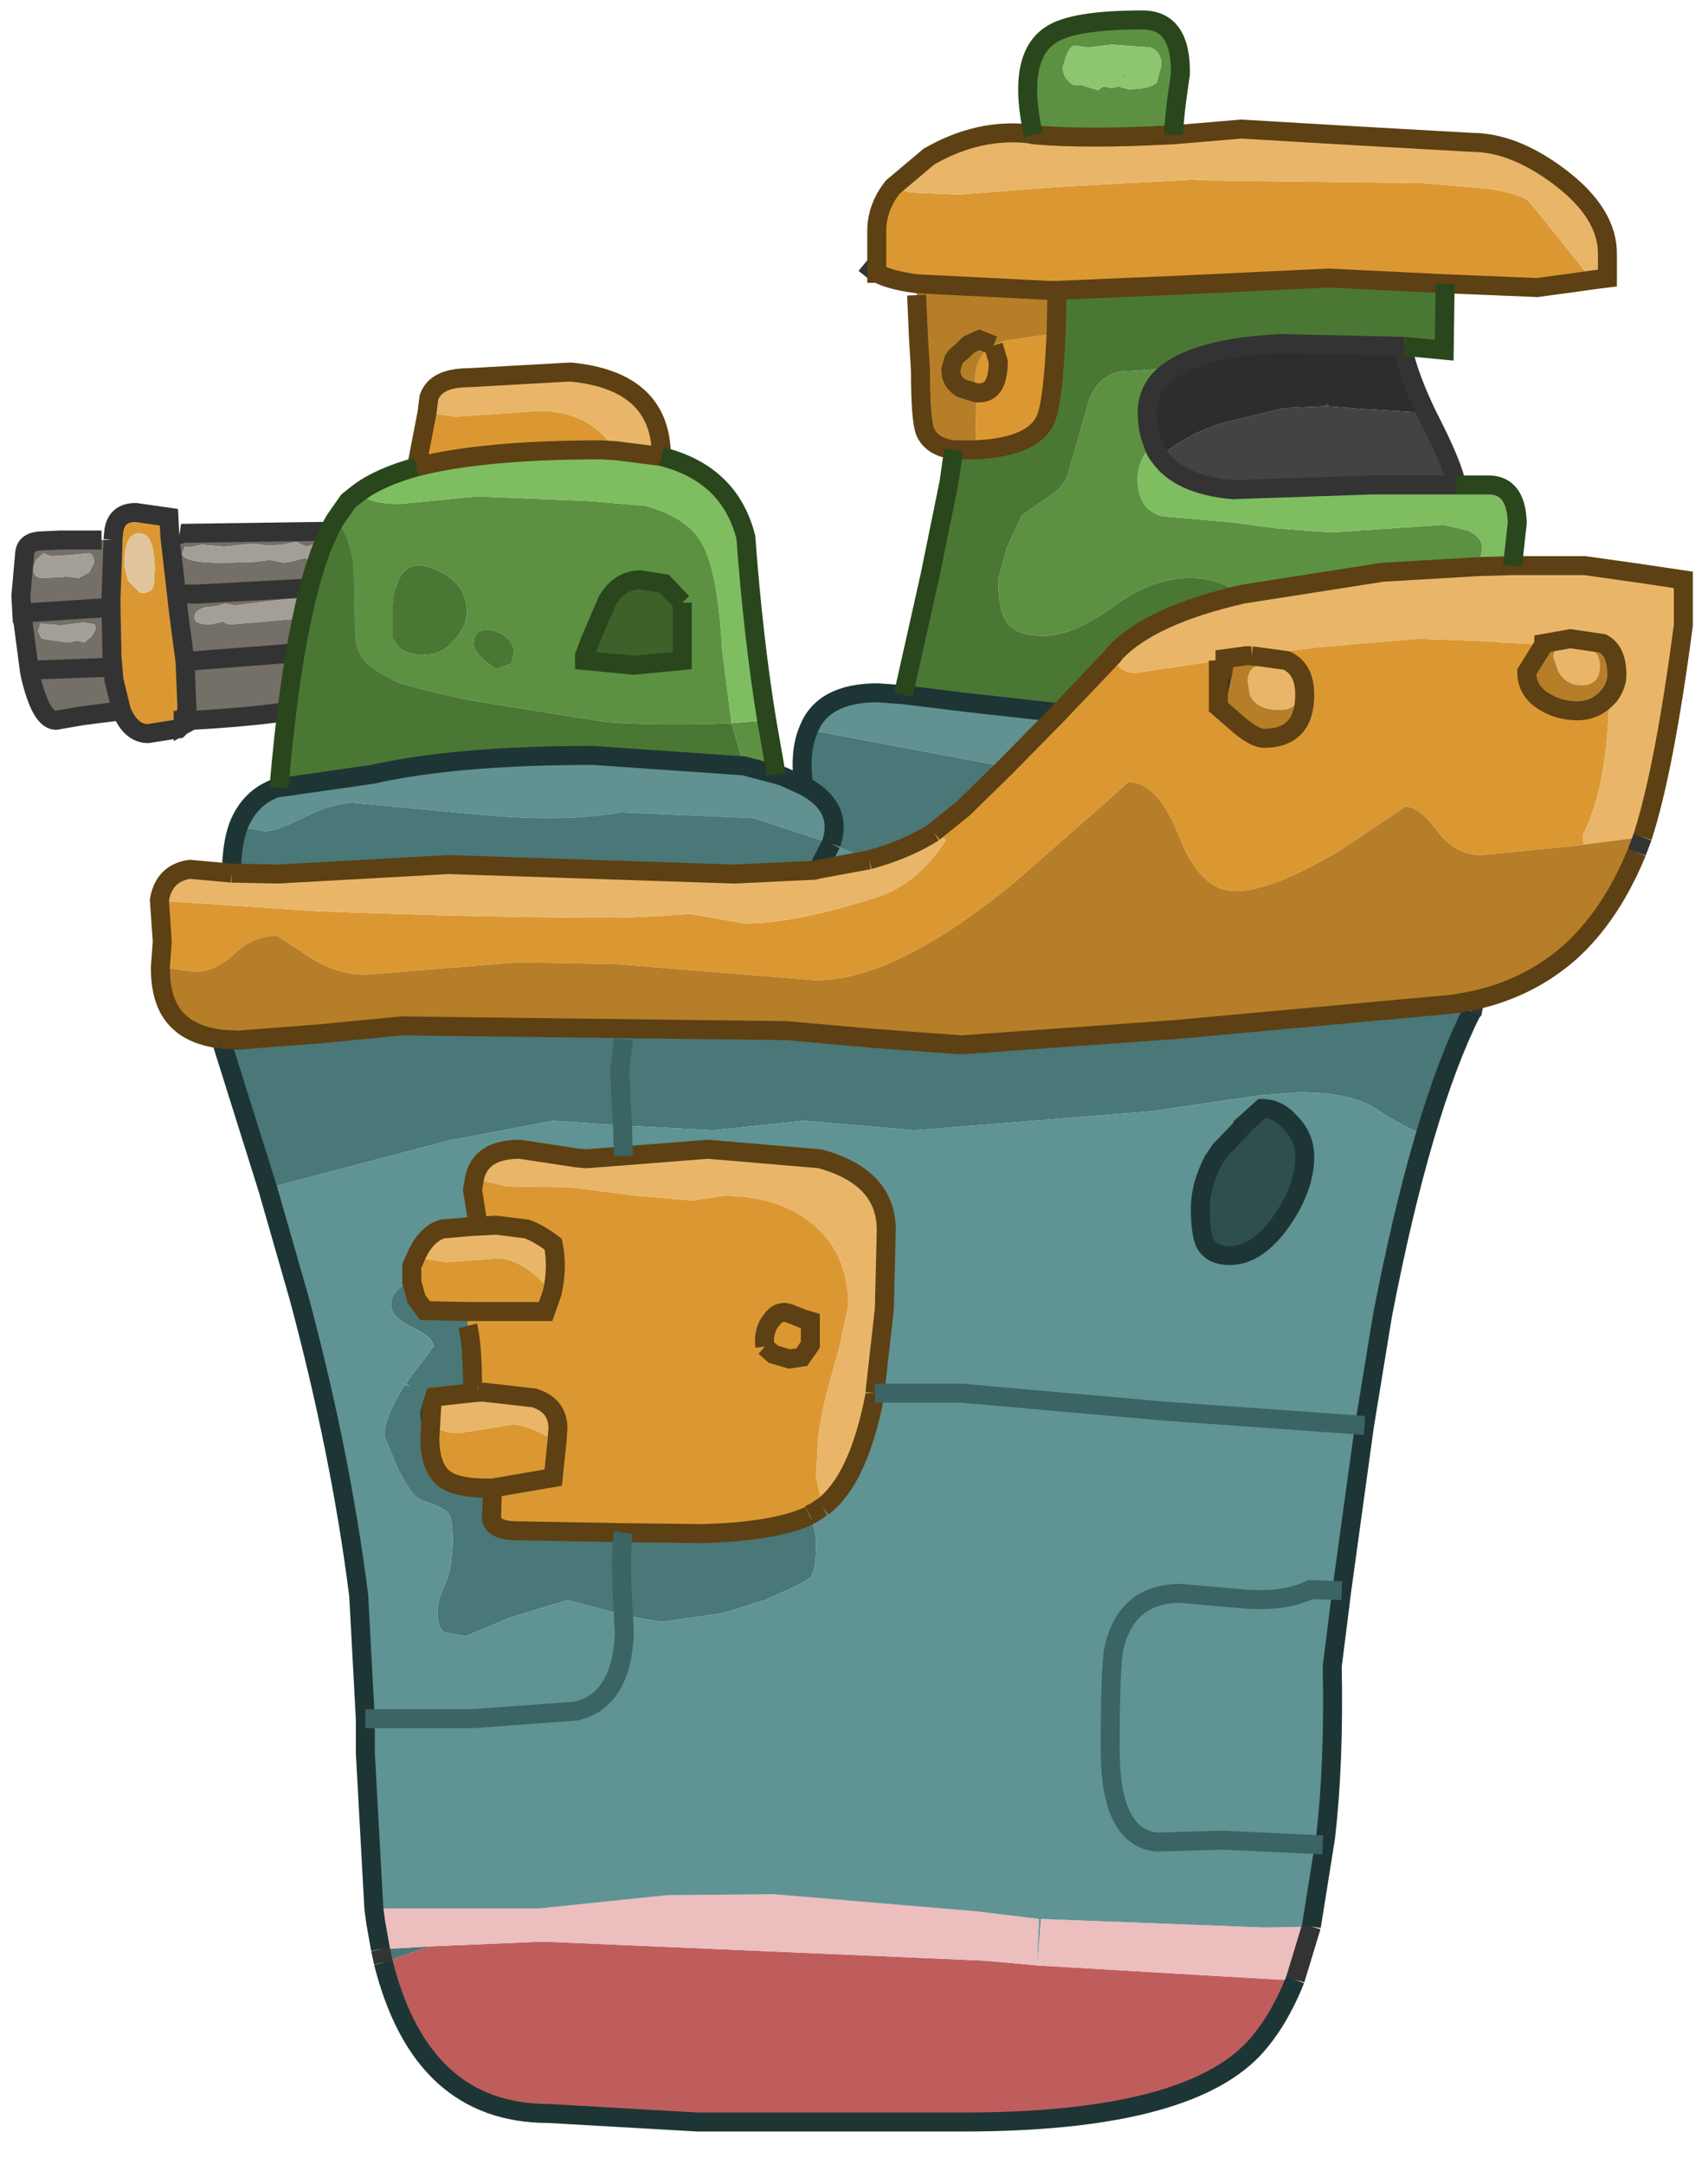 <?xml version="1.0" encoding="utf-8"?>
<svg version="1.1" id="Layer_1"
xmlns="http://www.w3.org/2000/svg"
xmlns:xlink="http://www.w3.org/1999/xlink"
xmlns:author="http://www.sothink.com"
width="90px" height="114px"
xml:space="preserve">
<g id="165" transform="matrix(1, 0, 0, 1, 43.25, 106.5)">
<path style="fill:#FF0000;fill-opacity:0" d="M46.45,6.6L-43.25 6.6L-43.25 -106.5L46.45 -106.5L46.45 6.6" />
<path style="fill:#DB9832;fill-opacity:1" d="M-37.25,-78.55Q-37.1 -79.5 -36.1 -79.5L-34.35 -79.25L-34.3 -78.25L-33.95 -75.2L-33.85 -74.3L-33.5 -71.65L-33.4 -69.2L-33.5 -68.55L-33.6 -68.55L-33.6 -68.35L-33.85 -68.1L-35.45 -67.85Q-36.35 -67.85 -36.85 -69.05L-37.25 -70.7L-37.3 -71.35L-37.35 -71.9L-37.4 -74.5L-37.4 -75L-37.3 -77.85L-37.3 -78.05L-37.25 -78.55M-36.5,-75.9L-35.85 -75.25Q-35.25 -75.25 -35.15 -75.65L-35.1 -76.5Q-35.1 -78.4 -35.9 -78.4Q-36.7 -78.45 -36.7 -76.7L-36.5 -75.9" />
<path style="fill:#746F67;fill-opacity:1" d="M-41.7,-71.15L-42.1 -74.2L-42.15 -75.1L-41.95 -77.35Q-41.9 -77.95 -41.15 -78L-40.05 -78.05L-37.9 -78.05L-37.3 -78.05L-37.3 -77.85L-37.4 -75L-37.4 -74.5L-37.35 -71.9L-37.3 -71.35L-37.25 -70.7L-36.85 -69.05L-38.85 -68.8L-40.3 -68.55Q-41.1 -68.55 -41.65 -70.9L-41.7 -71.15M-33.95,-75.2L-34.3 -78.25Q-33.55 -78.35 -33.7 -78.4L-22.9 -78.55L-22.9 -73.8L-23.05 -72.6L-23.15 -70Q-27.3 -68.85 -33.15 -68.55L-33.5 -68.55L-33.4 -69.2L-33.5 -71.65L-33.85 -74.3L-33.85 -75.2L-33.95 -75.2M-38.3,-76.85Q-38.3 -77.3 -38.55 -77.35L-39.65 -77.25L-40.5 -77.2L-40.75 -77.25L-40.95 -77.35L-41.35 -77L-41.5 -76.55Q-41.5 -76.05 -41 -76.05L-39.9 -76.1L-39.9 -76.15L-39.1 -76.05L-38.55 -76.35L-38.3 -76.85M-32.65,-77.8L-33.1 -77.7L-33.5 -77.7L-33.65 -77.35Q-33.65 -76.85 -31.5 -76.85L-29.8 -76.9L-29 -77L-28.25 -76.85L-27.75 -76.95L-27.2 -77.1L-26.95 -77L-25.95 -76.95L-24.35 -77.1Q-24.05 -77.2 -24.05 -77.5Q-24.05 -77.85 -24.6 -77.85L-25.6 -77.9L-26.15 -77.8L-26.45 -77.7L-26.8 -77.8L-27.1 -77.7L-27.65 -77.95L-28.4 -77.8L-29.05 -77.75L-29.95 -77.85L-31.45 -77.7L-32.65 -77.8M-31.4,-74.7L-31.85 -74.55Q-33 -74.55 -33 -73.95Q-33 -73.6 -32.15 -73.6L-31.5 -73.75Q-31.3 -73.6 -31.1 -73.6L-26.5 -74L-23.9 -74.25L-24.1 -74.6L-24.6 -74.95L-25.4 -75.15L-26.5 -74.95L-27.25 -75.05L-30.9 -74.6L-31.4 -74.7M-39.2,-72.75L-38.8 -72.65L-38.45 -72.95L-38.2 -73.35L-38.25 -73.6L-38.85 -73.7L-40.1 -73.55L-41.1 -73.65L-41.25 -73.25L-41.05 -72.85L-39.65 -72.65L-39.2 -72.75" />
<path style="fill:#E0C59C;fill-opacity:1" d="M-36.7,-76.7Q-36.7 -78.45 -35.9 -78.4Q-35.1 -78.4 -35.1 -76.5L-35.15 -75.65Q-35.25 -75.25 -35.85 -75.25L-36.5 -75.9L-36.7 -76.7" />
<path style="fill:#A39E96;fill-opacity:1" d="M-38.55,-76.35L-39.1 -76.05L-39.9 -76.15L-39.9 -76.1L-41 -76.05Q-41.5 -76.05 -41.5 -76.55L-41.35 -77L-40.95 -77.35L-40.75 -77.25L-40.5 -77.2L-39.65 -77.25L-38.55 -77.35Q-38.3 -77.3 -38.3 -76.85L-38.55 -76.35M-31.45,-77.7L-29.95 -77.85L-29.05 -77.75L-28.4 -77.8L-27.65 -77.95L-27.1 -77.7L-26.8 -77.8L-26.45 -77.7L-26.15 -77.8L-25.6 -77.9L-24.6 -77.85Q-24.05 -77.85 -24.05 -77.5Q-24.05 -77.2 -24.35 -77.1L-25.95 -76.95L-26.95 -77L-27.2 -77.1L-27.75 -76.95L-28.25 -76.85L-29 -77L-29.8 -76.9L-31.5 -76.85Q-33.65 -76.85 -33.65 -77.35L-33.5 -77.7L-33.1 -77.7L-32.65 -77.8L-31.45 -77.7M-30.9,-74.6L-27.25 -75.05L-26.5 -74.95L-25.4 -75.15L-24.6 -74.95L-24.1 -74.6L-23.9 -74.25L-26.5 -74L-31.1 -73.6Q-31.3 -73.6 -31.5 -73.75L-32.15 -73.6Q-33 -73.6 -33 -73.95Q-33 -74.55 -31.85 -74.55L-31.4 -74.7L-30.9 -74.6M-39.65,-72.65L-41.05 -72.85L-41.25 -73.25L-41.1 -73.65L-40.1 -73.55L-38.85 -73.7L-38.25 -73.6L-38.2 -73.35L-38.45 -72.95L-38.8 -72.65L-39.2 -72.75L-39.65 -72.65" />
<path style="fill:none;stroke-width:1;stroke-linecap:butt;stroke-linejoin:miter;stroke-miterlimit:3;stroke:#333333;stroke-opacity:1" d="M-37.3,-78.05L-37.3 -77.85L-37.4 -75L-37.4 -74.5L-37.35 -71.9L-37.3 -71.35L-37.25 -70.7L-36.85 -69.05Q-36.35 -67.85 -35.45 -67.85L-33.85 -68.1L-33.6 -68.35L-33.6 -68.55L-33.5 -68.55L-33.4 -69.2L-33.5 -71.65L-33.85 -74.3L-33.95 -75.2L-34.3 -78.25L-34.35 -79.25L-36.1 -79.5Q-37.1 -79.5 -37.25 -78.55L-37.3 -78.05M-37.9,-78.05L-40.05 -78.05L-41.15 -78Q-41.9 -77.95 -41.95 -77.35L-42.15 -75.1L-42.1 -74.2L-37.4 -74.5M-34.3,-78.25Q-33.55 -78.35 -33.7 -78.4L-22.9 -78.55L-22.9 -73.8L-23.05 -72.6L-23.15 -70Q-27.3 -68.85 -33.15 -68.55L-33.6 -68.3L-33.6 -68.35L-33.5 -68.55L-33.15 -68.55M-33.95,-75.2L-33.85 -75.2L-32.9 -75.2L-23.65 -75.7M-33.5,-71.65L-28.35 -72.05L-23.05 -72.6M-42.1,-74.2L-41.7 -71.15L-41.65 -70.9Q-41.1 -68.55 -40.3 -68.55L-38.85 -68.8L-36.85 -69.05M-41.65,-70.9L-41.45 -71.2L-37.3 -71.35" />
<path style="fill:#DB9832;fill-opacity:1" d="M2.95,-92.6L2.95 -94.45Q3 -95.65 3.8 -96.65Q4.25 -96.45 4.85 -96.35L7.25 -96.25L12.45 -96.65L19.85 -97.05L19.85 -97.1L20.05 -97.05L19.85 -97.05L19.85 -97L31.7 -96.85L35.25 -96.55Q37.05 -96.25 37.4 -95.8L40.65 -91.75L39.6 -91.6L37.75 -91.35L32.9 -91.55L26.75 -91.85L19.4 -91.5L12.45 -91.2L12.05 -91.2L5.05 -91.55Q3.6 -91.75 3 -92.1L2.95 -92.1L2.95 -92.6M42.9,-62.35L43.3 -62.4L43 -61.6L42.9 -62.35M40.2,-62L39.9 -61.95L34.8 -61.45Q33.45 -61.45 32.5 -62.7Q31.55 -64 30.8 -64L27.45 -61.75Q23.8 -59.55 21.85 -59.55Q20 -59.55 18.9 -62.4Q17.75 -65.3 16.2 -65.3L15.5 -64.65L10.25 -60.05Q3.95 -54.85 -0.25 -54.85L-10.7 -55.7L-15.95 -55.8L-23.95 -55.15Q-25.6 -55.15 -27.05 -56.15L-28.65 -57.2Q-29.9 -57.2 -30.9 -56.25Q-31.9 -55.3 -33 -55.3L-34.8 -55.55L-34.75 -56.2L-34.7 -56.9L-34.85 -59.05L-26.65 -58.5Q-17.7 -58.15 -10.5 -58.15L-8.3 -58.25L-6.9 -58.35L-4 -57.85Q-1.35 -57.85 2.85 -59.2Q5.05 -59.85 6.6 -62.25L5.95 -62.65L7.5 -63.9L9.75 -66.1L12.55 -68.95L15.4 -71.95Q15.65 -71.05 16.6 -71.05L21.3 -71.75L21.2 -71.2L20.95 -71.2L20.95 -70L20.95 -69.25L22.1 -68.25Q22.9 -67.6 23.35 -67.6Q25.5 -67.6 25.5 -69.9Q25.5 -71.25 24.55 -71.7L22.7 -71.95L26.2 -72.4L31.5 -72.85L35.4 -72.7L35.8 -72.65L38.1 -72.55L38.1 -72.6L39.5 -72.85L41.2 -72.6Q41.95 -72.2 41.95 -70.95Q41.95 -70.4 41.55 -69.85Q41.45 -65 40.15 -62.5L40.2 -62M-19.25,-84.55L-14.85 -84.85Q-12.6 -84.85 -11.3 -83.4L-10.75 -82.75L-11.55 -82.8Q-17.8 -82.8 -21.3 -81.9L-20.75 -84.75L-19.25 -84.55M39.1,-72.45L38.25 -72.55L38.1 -72.55L37.2 -71.1Q37.2 -70.1 38.1 -69.55Q38.9 -69.05 39.85 -69.05Q40.8 -69.05 41.45 -69.75L41.55 -69.85L41.55 -70.45Q41.55 -71.9 40.85 -72.25L40.65 -72.3L39.85 -72.55L39.1 -72.45M8.2,-85.8L8.15 -86.05Q8 -87.7 9.1 -88.3Q9.5 -88.55 10.1 -88.6L12.4 -88.95Q12.25 -85.55 11.9 -84.55Q11.35 -82.95 8.15 -82.8L8.2 -85.8M21.3,-71.8L22.4 -71.95L22.7 -71.95L21.3 -71.75L21.3 -71.8M-18.6,-37.4L-20.85 -37.45L-21.3 -38.05L-21.55 -38.95L-21.55 -39L-21.55 -39.15L-21.55 -39.8L-21.35 -40.25L-19.7 -40L-17.05 -40.2Q-15.7 -40.2 -14.25 -38.5L-14.15 -38.4Q-13.85 -39.75 -14.1 -40.95Q-14.9 -41.55 -15.5 -41.75L-17.1 -41.95L-18.05 -41.9L-18.35 -43.8L-18.25 -44.4L-16.55 -44L-13.2 -43.95L-9.7 -43.5L-6.75 -43.25L-5.1 -43.5Q-2.35 -43.5 -0.6 -42.15Q1.45 -40.6 1.45 -37.7L0.95 -35.4L0.6 -34.15Q0.05 -32.3 -0.15 -30.6L-0.15 -30.55L-0.25 -28.7L0.1 -27.1L0 -27.05L-0.2 -26.9L-0.3 -26.85L-0.45 -26.75L-0.5 -26.75L-0.6 -26.7L-0.6 -26.65Q-2.45 -25.8 -6.25 -25.7L-10.4 -25.75L-16 -25.85Q-17.2 -25.85 -17.35 -26.45L-17.3 -28.1L-17.6 -28.1Q-19.2 -28.1 -19.85 -28.6Q-20.6 -29.2 -20.6 -30.75L-20.55 -31.5L-20.3 -31.3Q-19.85 -31 -19.05 -31L-17.75 -31.2L-16.25 -31.45Q-15.55 -31.45 -14.25 -30.75L-13.9 -30.55L-13.85 -31.25Q-13.85 -32.45 -15.1 -32.85L-17.75 -33.15L-18 -33.15L-18.05 -33.15L-18.1 -33.4L-18.35 -33.4Q-18.35 -35.65 -18.6 -36.65L-18.6 -37.4" />
<path style="fill:#E9B669;fill-opacity:1" d="M18.6,-99.4L22.15 -99.7L28.1 -99.35L34.3 -99Q36.5 -99 38.9 -97.2Q41.5 -95.25 41.45 -93.05L41.45 -91.85L40.65 -91.75L37.4 -95.8Q37.05 -96.25 35.25 -96.55L31.7 -96.85L19.85 -97L19.85 -97.05L20.05 -97.05L19.85 -97.1L19.85 -97.05L12.45 -96.65L7.25 -96.25L4.85 -96.35Q4.25 -96.45 3.8 -96.65L5.7 -98.25Q8.3 -99.75 11 -99.45L11.2 -99.4Q13.95 -99.15 18.6 -99.4M21.3,-71.75L16.6 -71.05Q15.65 -71.05 15.4 -71.95L15.5 -72.1Q17.4 -74.1 22.25 -75.2L29.6 -76.35L34.7 -76.65L36.45 -76.7L40.25 -76.7L43.1 -76.3L45.45 -75.95L45.45 -73.55Q44.45 -65.95 43.3 -62.4L42.9 -62.35L40.2 -62L40.15 -62.5Q41.45 -65 41.55 -69.85Q41.95 -70.4 41.95 -70.95Q41.95 -72.2 41.2 -72.6L39.5 -72.85L38.1 -72.6L38.1 -72.55L35.8 -72.65L35.4 -72.7L31.5 -72.85L26.2 -72.4L22.7 -71.95L22.4 -71.95L21.3 -71.8L21.3 -71.75M-28.6,-60.45L-23.2 -60.75L-19.6 -60.95L-4.55 -60.45L-0.35 -60.65L-0.15 -60.7L2.55 -61.2Q4.55 -61.75 5.95 -62.65L6.6 -62.25Q5.05 -59.85 2.85 -59.2Q-1.35 -57.85 -4 -57.85L-6.9 -58.35L-8.3 -58.25L-10.5 -58.15Q-17.7 -58.15 -26.65 -58.5L-34.85 -59.05L-34.85 -59.1Q-34.6 -60.5 -33.25 -60.7L-31.05 -60.5L-28.6 -60.45M-10.75,-82.75L-11.3 -83.4Q-12.6 -84.85 -14.85 -84.85L-19.25 -84.55L-20.75 -84.75L-20.65 -85.55Q-20.3 -86.6 -18.55 -86.6L-13.2 -86.9Q-8.4 -86.45 -8.4 -82.45L-10.75 -82.75M39.85,-72.55L40.65 -72.3Q41.05 -72 41.05 -71.4Q41.05 -70.4 40.1 -70.4Q39.25 -70.4 38.85 -71.15L38.6 -71.9Q38.6 -72.35 39.1 -72.45L39.85 -72.55M22.5,-70.6Q22.5 -71.7 23.85 -71.4Q25.15 -71.1 25.15 -69.85Q25.15 -69.1 24.15 -69.1Q22.95 -69.1 22.6 -69.9L22.5 -70.6M-10.4,-45.6L-5.95 -45.95L-0.05 -45.45Q3.45 -44.5 3.45 -41.7L3.35 -37.55L2.85 -33.1L2.85 -33Q2 -28.55 0.1 -27.1L-0.25 -28.7L-0.15 -30.55L-0.15 -30.6Q0.05 -32.3 0.6 -34.15L0.95 -35.4L1.45 -37.7Q1.45 -40.6 -0.6 -42.15Q-2.35 -43.5 -5.1 -43.5L-6.75 -43.25L-9.7 -43.5L-13.2 -43.95L-16.55 -44L-18.25 -44.4Q-17.95 -45.95 -15.85 -45.95L-12.9 -45.5L-12.35 -45.45L-10.4 -45.6M-19.95,-41.75L-18.2 -41.9L-18.1 -41.9L-18.05 -41.9L-17.1 -41.95L-15.5 -41.75Q-14.9 -41.55 -14.1 -40.95Q-13.85 -39.75 -14.15 -38.4L-14.25 -38.5Q-15.7 -40.2 -17.05 -40.2L-19.7 -40L-21.35 -40.25Q-20.85 -41.45 -19.95 -41.75M-20.55,-31.6L-20.5 -32.45L-20.45 -32.6L-20.35 -32.9L-18.05 -33.15L-18 -33.15L-17.75 -33.15L-15.1 -32.85Q-13.85 -32.45 -13.85 -31.25L-13.9 -30.55L-14.25 -30.75Q-15.55 -31.45 -16.25 -31.45L-17.75 -31.2L-19.05 -31Q-19.85 -31 -20.3 -31.3L-20.55 -31.5L-20.55 -31.6" />
<path style="fill:#B67E28;fill-opacity:1" d="M33.35,-53.6L18.6 -52.25L7.4 -51.45L2.7 -51.8L-1.8 -52.2L-22.1 -52.45L-26.2 -52.05L-30.7 -51.7L-31.6 -51.75Q-33.1 -51.95 -33.85 -52.7Q-34.8 -53.6 -34.8 -55.5L-34.8 -55.55L-33 -55.3Q-31.9 -55.3 -30.9 -56.25Q-29.9 -57.2 -28.65 -57.2L-27.05 -56.15Q-25.6 -55.15 -23.95 -55.15L-15.95 -55.8L-10.7 -55.7L-0.25 -54.85Q3.95 -54.85 10.25 -60.05L15.5 -64.65L16.2 -65.3Q17.75 -65.3 18.9 -62.4Q20 -59.55 21.85 -59.55Q23.8 -59.55 27.45 -61.75L30.8 -64Q31.55 -64 32.5 -62.7Q33.45 -61.45 34.8 -61.45L39.9 -61.95L40.2 -62L42.9 -62.35L43 -61.6Q41.65 -58.3 39.5 -56.35Q37.35 -54.45 34.45 -53.8L33.35 -53.6M8.15,-82.8L7.5 -82.8L7 -82.8Q5.85 -82.95 5.5 -83.75Q5.25 -84.4 5.25 -87L5.15 -88.65L5.05 -90.95L5.05 -91.55L12.05 -91.2L12.45 -91.2L12.4 -88.95L10.1 -88.6Q9.5 -88.55 9.1 -88.3Q8 -87.7 8.15 -86.05L8.2 -85.8L8.15 -82.8M40.85,-72.25Q41.55 -71.9 41.55 -70.45L41.55 -69.85L41.45 -69.75Q40.8 -69.05 39.85 -69.05Q38.9 -69.05 38.1 -69.55Q37.2 -70.1 37.2 -71.1L38.1 -72.55L38.25 -72.55L39.1 -72.45Q38.6 -72.35 38.6 -71.9L38.85 -71.15Q39.25 -70.4 40.1 -70.4Q41.05 -70.4 41.05 -71.4Q41.05 -72 40.65 -72.3L40.85 -72.25M21.2,-71.2L21.3 -71.75L22.7 -71.95L24.55 -71.7Q25.5 -71.25 25.5 -69.9Q25.5 -67.6 23.35 -67.6Q22.9 -67.6 22.1 -68.25L20.95 -69.25L20.95 -70L21.2 -71.2M22.6,-69.9Q22.95 -69.1 24.15 -69.1Q25.15 -69.1 25.15 -69.85Q25.15 -71.1 23.85 -71.4Q22.5 -71.7 22.5 -70.6L22.6 -69.9" />
<path style="fill:#434343;fill-opacity:1" d="M29.05,-80.95L21.7 -80.7Q18.9 -80.95 17.85 -82.45L18.75 -83.1Q20.05 -83.9 21.15 -84.2L24.4 -85L26.6 -85.1L26.65 -85.2Q26.75 -85.1 26.85 -85.1L26.6 -85.1L28.6 -84.95L31.9 -84.75L32.3 -83.95Q33.3 -81.95 33.5 -80.95L29.05 -80.95" />
<path style="fill:#5C9142;fill-opacity:1" d="M13.4,-104.1Q13.15 -104.1 12.95 -103.6L12.75 -102.95Q12.75 -102.35 13.35 -102L13.8 -102L14.6 -101.75L14.9 -101.95L15.35 -101.85L15.65 -101.95L16.2 -101.8Q17.35 -101.8 17.7 -102.15L17.95 -103.05Q17.95 -103.8 17.35 -104L15.35 -104.15L14.1 -104L13.4 -104.1M11.2,-99.4Q10.3 -103.45 12.1 -104.65Q13.25 -105.45 16.95 -105.45Q19 -105.45 18.95 -102.6Q18.6 -100.3 18.6 -99.4Q13.95 -99.15 11.2 -99.4M-4.05,-66.15L-4.7 -68.4Q-8.3 -68.25 -11.25 -68.45L-18.45 -69.6Q-21.5 -70.25 -22.4 -70.6Q-24.4 -71.4 -24.55 -72.75L-24.65 -76.85Q-24.85 -78.25 -25.6 -79.1L-24.9 -80.1L-24.4 -80.5Q-23.7 -79.95 -22.2 -79.95L-18.1 -80.35L-12.15 -80.1L-9.25 -79.85Q-7.4 -79.35 -6.55 -78.3Q-5.45 -77 -5.2 -72.3L-4.7 -68.4L-2.85 -68.55L-2.35 -65.7L-4.05 -66.15M16.1,-102.45L15.95 -102.45L15.95 -102.6L16.1 -102.45M19.5,-76.05Q17.4 -76.05 15.35 -74.5Q13.25 -73 11.75 -73Q10.35 -73 9.85 -73.65Q9.35 -74.3 9.35 -75.95L9.8 -77.65L10.6 -79.35L11.95 -80.3Q12.8 -80.85 13 -81.45L14.15 -85.45Q14.75 -86.95 16.2 -86.95L17.75 -87.05L18.6 -87.1Q17.2 -86.25 17.2 -84.75Q17.2 -83.85 17.5 -83.15L17.4 -83.05Q16.7 -82.2 16.7 -81.25Q16.7 -79.65 18 -79.3L21.5 -79L24.15 -78.65L26.9 -78.45L32.8 -78.85L34.1 -78.55Q34.85 -78.2 34.85 -77.65L34.7 -76.65L29.6 -76.35L22.25 -75.2Q20.8 -76.05 19.5 -76.05M-8.25,-75.75L-9.5 -75.95Q-10.6 -75.95 -11.25 -74.85L-12.15 -72.75L-12.45 -71.95L-12.45 -71.7L-9.85 -71.45L-7.3 -71.7L-7.3 -74.75L-8.25 -75.75M-20.9,-72Q-19.9 -72 -19.25 -72.85Q-18.65 -73.55 -18.65 -74.25Q-18.65 -75.95 -20.6 -76.6Q-22.55 -77.25 -22.55 -73.95L-22.55 -72.95Q-22.3 -72 -20.9 -72M-17.35,-73.3Q-18.3 -73.45 -18.3 -72.55Q-18.2 -71.95 -17.1 -71.25L-16.3 -71.55L-16.15 -72.25Q-16.4 -73.1 -17.35 -73.3" />
<path style="fill:#3C6229;fill-opacity:1" d="M-7.3,-74.75L-7.3 -71.7L-9.85 -71.45L-12.45 -71.7L-12.45 -71.95L-12.15 -72.75L-11.25 -74.85Q-10.6 -75.95 -9.5 -75.95L-8.25 -75.75L-7.3 -74.75" />
<path style="fill:#4B7735;fill-opacity:1" d="M7.6,-69.5L4.35 -69.9L5.75 -76.15L6.75 -81.05L7 -82.8L7.5 -82.8L8.15 -82.8Q11.35 -82.95 11.9 -84.55Q12.25 -85.55 12.4 -88.95L12.45 -91.2L19.4 -91.5L26.75 -91.85L32.9 -91.55L32.85 -88.05L30.75 -88.25L24.2 -88.4Q20.35 -88.2 18.6 -87.1L17.75 -87.05L16.2 -86.95Q14.75 -86.95 14.15 -85.45L13 -81.45Q12.8 -80.85 11.95 -80.3L10.6 -79.35L9.8 -77.65L9.35 -75.95Q9.35 -74.3 9.85 -73.65Q10.35 -73 11.75 -73Q13.25 -73 15.35 -74.5Q17.4 -76.05 19.5 -76.05Q20.8 -76.05 22.25 -75.2Q17.4 -74.1 15.5 -72.1L15.4 -71.95L12.55 -68.95L7.6 -69.5M-12,-66.7Q-19.2 -66.7 -23.65 -65.7L-28.55 -65Q-27.65 -75.6 -25.6 -79.1Q-24.85 -78.25 -24.65 -76.85L-24.55 -72.75Q-24.4 -71.4 -22.4 -70.6Q-21.5 -70.25 -18.45 -69.6L-11.25 -68.45Q-8.3 -68.25 -4.7 -68.4L-4.05 -66.15L-12 -66.7M-22.55,-72.95L-22.55 -73.95Q-22.55 -77.25 -20.6 -76.6Q-18.65 -75.95 -18.65 -74.25Q-18.65 -73.55 -19.25 -72.85Q-19.9 -72 -20.9 -72Q-22.3 -72 -22.55 -72.95M-16.15,-72.25L-16.3 -71.55L-17.1 -71.25Q-18.2 -71.95 -18.3 -72.55Q-18.3 -73.45 -17.35 -73.3Q-16.4 -73.1 -16.15 -72.25" />
<path style="fill:#7FBD61;fill-opacity:1" d="M17.85,-82.45Q18.9 -80.95 21.7 -80.7L29.05 -80.95L33.5 -80.95L35.25 -80.95Q36.65 -80.9 36.7 -78.95L36.45 -76.7L34.7 -76.65L34.85 -77.65Q34.85 -78.2 34.1 -78.55L32.8 -78.85L26.9 -78.45L24.15 -78.65L21.5 -79L18 -79.3Q16.7 -79.65 16.7 -81.25Q16.7 -82.2 17.4 -83.05L17.5 -83.15Q17.6 -82.75 17.85 -82.45M-8.4,-82.45Q-4.8 -81.55 -3.95 -78.2Q-3.55 -72.85 -2.85 -68.55L-4.7 -68.4L-5.2 -72.3Q-5.45 -77 -6.55 -78.3Q-7.4 -79.35 -9.25 -79.85L-12.15 -80.1L-18.1 -80.35L-22.2 -79.95Q-23.7 -79.95 -24.4 -80.5Q-23.3 -81.35 -21.3 -81.9Q-17.8 -82.8 -11.55 -82.8L-10.75 -82.75L-8.4 -82.45" />
<path style="fill:#619191;fill-opacity:1" d="M-0.15,-60.7L0.55 -62.05L-3.55 -63.4L-10.55 -63.7Q-13.6 -63.15 -18.2 -63.6L-24.65 -64.2Q-25.7 -64.2 -27.2 -63.45Q-28.7 -62.7 -29.3 -62.7L-30.7 -62.95Q-30.1 -64.5 -28.65 -65L-28.55 -65L-23.65 -65.7Q-19.2 -66.7 -12 -66.7L-4.05 -66.15L-2.35 -65.7L-2.2 -65.65L-2 -65.6L-0.9 -65.1Q1.2 -64 0.55 -62.05M-0.65,-68.05Q0.1 -70 3 -70L4.35 -69.9L7.6 -69.5L12.55 -68.95L9.75 -66.1L-0.65 -68.05M0.55,-62.05L2.55 -61.2L-0.15 -60.7" />
<path style="fill:#4A7777;fill-opacity:1" d="M-29.15,-43.9L-31.6 -51.7L-31.6 -51.75L-30.7 -51.7L-26.2 -52.05L-22.1 -52.45L-1.8 -52.2L2.7 -51.8L7.4 -51.45L18.6 -52.25L33.35 -53.6L34.3 -53.2Q33 -50.6 31.85 -46.7Q30.45 -47.25 29.3 -48.05Q28 -48.95 25.15 -48.95L23.25 -48.8L23.2 -48.8L17.4 -47.95L4.95 -46.95L-0.9 -47.45L-5.7 -46.95L-10.45 -47.2L-14.1 -47.45L-19.4 -46.45L-19.45 -46.45L-29.15 -43.9M-20.65,-3.95L-23.05 -3.1L-23.2 -3.8L-20.65 -3.95M9.75,-66.1L7.5 -63.9L5.95 -62.65Q4.55 -61.75 2.55 -61.2L0.55 -62.05L-0.15 -60.7L-0.35 -60.65L-4.55 -60.45L-19.6 -60.95L-23.2 -60.75L-28.6 -60.45L-31.05 -60.5Q-31.05 -61.95 -30.7 -62.95L-29.3 -62.7Q-28.7 -62.7 -27.2 -63.45Q-25.7 -64.2 -24.65 -64.2L-18.2 -63.6Q-13.6 -63.15 -10.55 -63.7L-3.55 -63.4L0.55 -62.05Q1.2 -64 -0.9 -65.1Q-1.15 -66.9 -0.65 -68.05L9.75 -66.1M-20.6,-32L-20.55 -31.6L-20.55 -31.5L-20.6 -30.75Q-20.6 -29.2 -19.85 -28.6Q-19.2 -28.1 -17.6 -28.1L-17.3 -28.1L-17.35 -26.45Q-17.2 -25.85 -16 -25.85L-10.4 -25.75L-6.25 -25.7Q-2.45 -25.8 -0.6 -26.65L-0.6 -26.7Q-0.25 -25.85 -0.25 -25.2Q-0.25 -23.6 -0.6 -23.35Q-0.9 -23.1 -2.95 -22.2L-5.2 -21.5L-8.4 -21.05L-10.4 -21.4L-11.1 -21.6L-13.35 -22.2L-16.45 -21.25L-18.7 -20.3L-19.85 -20.5Q-20.2 -20.75 -20.2 -21.55Q-20.2 -22.2 -19.8 -23.05Q-19.4 -23.9 -19.4 -25.5Q-19.4 -26.6 -19.7 -26.85Q-19.85 -27.05 -21.1 -27.5Q-21.55 -27.65 -22.3 -29.15L-23 -30.85Q-23 -31.85 -21.9 -33.55L-21.65 -33.45L-21.85 -33.6L-21.7 -33.85L-20.4 -35.55Q-20.4 -36.05 -21.5 -36.55Q-22.65 -37.1 -22.65 -37.75Q-22.65 -38.45 -21.75 -38.95L-21.6 -39L-21.55 -38.95L-21.3 -38.05L-20.85 -37.45L-18.6 -37.4L-18.6 -36.65Q-18.35 -35.65 -18.35 -33.4L-18.1 -33.4L-18.05 -33.15L-20.35 -32.9L-20.45 -32.6L-20.5 -32.45L-20.6 -32" />
<path style="fill:#BF5D5D;fill-opacity:1" d="M-20.65,-3.95L-14.8 -4.2L-14.5 -4.2L8.65 -3.2L11.4 -2.95L24.15 -2.2L25 -2.2Q24.1 0.05 22.8 1.45Q19.15 5.3 7.5 5.3L0.1 5.3L-6.5 5.3L-14.35 4.85Q-21.05 4.85 -23.05 -3.1L-20.65 -3.95" />
<path style="fill:#ECBEBE;fill-opacity:1" d="M24.15,-2.2L11.4 -2.95L11.6 -5.4L23.4 -4.95L25.85 -5L25 -2.2L24.15 -2.2M-23.2,-3.8L-23.45 -5.2L-23.55 -5.95L-14.85 -5.95L-8.1 -6.65L-2.45 -6.7L8.2 -5.8L11.5 -5.4L11.4 -2.95L8.65 -3.2L-14.5 -4.2L-14.8 -4.2L-20.65 -3.95L-23.2 -3.8" />
<path style="fill:#609393;fill-opacity:1" d="M-19.45,-46.45L-19.4 -46.45L-14.1 -47.45L-10.45 -47.2L-5.7 -46.95L-0.9 -47.45L4.95 -46.95L17.4 -47.95L23.2 -48.8L23.25 -48.8L25.15 -48.95Q28 -48.95 29.3 -48.05Q30.45 -47.25 31.85 -46.7Q30.65 -42.65 29.6 -37.2L28.65 -31.4L27.45 -22.7L26.95 -18.7Q27.05 -13.6 26.6 -9.7L25.85 -5L23.4 -4.95L11.6 -5.4L11.4 -2.95L11.5 -5.4L8.2 -5.8L-2.45 -6.7L-8.1 -6.65L-14.85 -5.95L-23.55 -5.95L-24 -14.15L-24 -15.95L-24.35 -22.45Q-25.3 -29.95 -27.5 -38.15L-29.15 -43.9L-19.45 -46.45M-10.4,-21.4L-8.4 -21.05L-5.2 -21.5L-2.95 -22.2Q-0.9 -23.1 -0.6 -23.35Q-0.25 -23.6 -0.25 -25.2Q-0.25 -25.85 -0.6 -26.7L-0.5 -26.75L-0.45 -26.75L-0.3 -26.85L-0.2 -26.9L0 -27.05L0.1 -27.1Q2 -28.55 2.85 -33L2.85 -33.1L3.35 -37.55L3.45 -41.7Q3.45 -44.5 -0.05 -45.45L-5.95 -45.95L-10.4 -45.6L-12.35 -45.45L-12.9 -45.5L-15.85 -45.95Q-17.95 -45.95 -18.25 -44.4L-18.35 -43.8L-18.05 -41.9L-18.1 -41.9L-18.2 -41.9L-19.95 -41.75Q-20.85 -41.45 -21.35 -40.25L-21.55 -39.8L-21.55 -39.15L-21.55 -39L-21.55 -38.95L-21.6 -39L-21.75 -38.95Q-22.65 -38.45 -22.65 -37.75Q-22.65 -37.1 -21.5 -36.55Q-20.4 -36.05 -20.4 -35.55L-21.7 -33.85L-21.85 -33.6L-21.65 -33.45L-21.9 -33.55Q-23 -31.85 -23 -30.85L-22.3 -29.15Q-21.55 -27.65 -21.1 -27.5Q-19.85 -27.05 -19.7 -26.85Q-19.4 -26.6 -19.4 -25.5Q-19.4 -23.9 -19.8 -23.05Q-20.2 -22.2 -20.2 -21.55Q-20.2 -20.75 -19.85 -20.5L-18.7 -20.3L-16.45 -21.25L-13.35 -22.2L-11.1 -21.6L-10.4 -21.4M22.25,-47.15L21.05 -45.9L20.65 -45.3Q20 -44 20 -42.85Q20 -41.55 20.25 -41Q20.6 -40.35 21.55 -40.35Q23 -40.35 24.3 -42.2Q25.5 -43.95 25.5 -45.55Q25.5 -46.6 24.75 -47.35Q24.1 -48.1 23.25 -48.1L22.25 -47.2L22.25 -47.15M-20.5,-32.45L-20.55 -31.6L-20.6 -32L-20.5 -32.45" />
<path style="fill:#2F4F4F;fill-opacity:1" d="M22.25,-47.2L23.25 -48.1Q24.1 -48.1 24.75 -47.35Q25.5 -46.6 25.5 -45.55Q25.5 -43.95 24.3 -42.2Q23 -40.35 21.55 -40.35Q20.6 -40.35 20.25 -41Q20 -41.55 20 -42.85Q20 -44 20.65 -45.3L21.05 -45.9L22.25 -47.15L22.25 -47.2" />
<path style="fill:#2E2D2D;fill-opacity:1" d="M17.5,-83.15Q17.2 -83.85 17.2 -84.75Q17.2 -86.25 18.6 -87.1Q20.35 -88.2 24.2 -88.4L30.75 -88.25L30.75 -87.8Q31.05 -86.55 31.9 -84.75L28.6 -84.95L26.6 -85.1L26.85 -85.1Q26.75 -85.1 26.65 -85.2L26.6 -85.1L24.4 -85L21.15 -84.2Q20.05 -83.9 18.75 -83.1L17.85 -82.45Q17.6 -82.75 17.5 -83.15" />
<path style="fill:#8CC66F;fill-opacity:1" d="M14.1,-104L15.35 -104.15L17.35 -104Q17.95 -103.8 17.95 -103.05L17.7 -102.15Q17.35 -101.8 16.2 -101.8L15.65 -101.95L15.35 -101.85L14.9 -101.95L14.6 -101.75L13.8 -102L13.35 -102Q12.75 -102.35 12.75 -102.95L12.95 -103.6Q13.15 -104.1 13.4 -104.1L14.1 -104M15.95,-102.6L15.95 -102.45L16.1 -102.45L15.95 -102.6" />
<path style="fill:none;stroke-width:1;stroke-linecap:butt;stroke-linejoin:miter;stroke-miterlimit:3;stroke:#333333;stroke-opacity:1" d="M30.75,-88.25L30.75 -87.8Q31.05 -86.55 31.9 -84.75L32.3 -83.95Q33.3 -81.95 33.5 -80.95M43.3,-62.4L43 -61.6M34.45,-53.8L34.35 -53.25L34.3 -53.2M25.85,-5L25 -2.2M-23.05,-3.1L-23.2 -3.8M2.95,-92.1L2.7 -92.3L2.95 -92.6M30.75,-88.25L24.2 -88.4Q20.35 -88.2 18.6 -87.1Q17.2 -86.25 17.2 -84.75Q17.2 -83.85 17.5 -83.15Q17.6 -82.75 17.85 -82.45Q18.9 -80.95 21.7 -80.7L29.05 -80.95L33.5 -80.95M20.95,-70L21.2 -71.2" />
<path style="fill:none;stroke-width:1;stroke-linecap:butt;stroke-linejoin:miter;stroke-miterlimit:3;stroke:#1E3535;stroke-opacity:1" d="M34.3,-53.2Q33 -50.6 31.85 -46.7Q30.65 -42.65 29.6 -37.2L28.65 -31.4L27.45 -22.7L26.95 -18.7Q27.05 -13.6 26.6 -9.7L25.85 -5M25,-2.2Q24.1 0.05 22.8 1.45Q19.15 5.3 7.5 5.3L0.1 5.3L-6.5 5.3L-14.35 4.85Q-21.05 4.85 -23.05 -3.1M-23.2,-3.8L-23.45 -5.2L-23.55 -5.95L-24 -14.15L-24 -15.95L-24.35 -22.45Q-25.3 -29.95 -27.5 -38.15L-29.15 -43.9L-31.6 -51.7L-31.6 -51.75M-31.05,-60.5Q-31.05 -61.95 -30.7 -62.95Q-30.1 -64.5 -28.65 -65L-28.55 -65L-23.65 -65.7Q-19.2 -66.7 -12 -66.7L-4.05 -66.15L-2.35 -65.7L-2.2 -65.65L-2 -65.6L-0.9 -65.1Q-1.15 -66.9 -0.65 -68.05Q0.1 -70 3 -70L4.35 -69.9L7.6 -69.5L12.55 -68.95M22.25,-47.15L21.05 -45.9L20.65 -45.3Q20 -44 20 -42.85Q20 -41.55 20.25 -41Q20.6 -40.35 21.55 -40.35Q23 -40.35 24.3 -42.2Q25.5 -43.95 25.5 -45.55Q25.5 -46.6 24.75 -47.35Q24.1 -48.1 23.25 -48.1L22.25 -47.2L22.25 -47.15M26.45,-9.3L26.6 -9.7M0.55,-62.05Q1.2 -64 -0.9 -65.1M-20.55,-31.6L-20.6 -32L-20.5 -32.45M0.55,-62.05L-0.15 -60.7" />
<path style="fill:none;stroke-width:1;stroke-linecap:butt;stroke-linejoin:miter;stroke-miterlimit:3;stroke:#5D4013;stroke-opacity:1" d="M12.45,-91.2L12.05 -91.2L5.05 -91.55Q3.6 -91.75 3 -92.1L2.95 -92.1L2.95 -92.6L2.95 -94.45Q3 -95.65 3.8 -96.65L5.7 -98.25Q8.3 -99.75 11 -99.45L11.2 -99.4Q13.95 -99.15 18.6 -99.4L22.15 -99.7L28.1 -99.35L34.3 -99Q36.5 -99 38.9 -97.2Q41.5 -95.25 41.45 -93.05L41.45 -91.85L40.65 -91.75L39.6 -91.6L37.75 -91.35L32.9 -91.55L26.75 -91.85L19.4 -91.5L12.45 -91.2L12.4 -88.95Q12.25 -85.55 11.9 -84.55Q11.35 -82.95 8.15 -82.8L7.5 -82.8L7 -82.8Q5.85 -82.95 5.5 -83.75Q5.25 -84.4 5.25 -87L5.15 -88.65L5.05 -90.95M34.7,-76.65L36.45 -76.7L40.25 -76.7L43.1 -76.3L45.45 -75.95L45.45 -73.55Q44.45 -65.95 43.3 -62.4M43,-61.6Q41.65 -58.3 39.5 -56.35Q37.35 -54.45 34.45 -53.8M-31.6,-51.75Q-33.1 -51.95 -33.85 -52.7Q-34.8 -53.6 -34.8 -55.5L-34.8 -55.55L-34.75 -56.2L-34.7 -56.9L-34.85 -59.05L-34.85 -59.1Q-34.6 -60.5 -33.25 -60.7L-31.05 -60.5M-21.3,-81.9L-20.75 -84.75L-20.65 -85.55Q-20.3 -86.6 -18.55 -86.6L-13.2 -86.9Q-8.4 -86.45 -8.4 -82.45M38.1,-72.55L37.2 -71.1Q37.2 -70.1 38.1 -69.55Q38.9 -69.05 39.85 -69.05Q40.8 -69.05 41.45 -69.75L41.55 -69.85Q41.95 -70.4 41.95 -70.95Q41.95 -72.2 41.2 -72.6L39.5 -72.85L38.1 -72.6L38.1 -72.55M22.7,-71.95L24.55 -71.7Q25.5 -71.25 25.5 -69.9Q25.5 -67.6 23.35 -67.6Q22.9 -67.6 22.1 -68.25L20.95 -69.25L20.95 -70L20.95 -71.2L21.2 -71.2L21.3 -71.75M34.7,-76.65L29.6 -76.35L22.25 -75.2Q17.4 -74.1 15.5 -72.1L15.4 -71.95L12.55 -68.95L9.75 -66.1L7.5 -63.9L5.95 -62.65M9.1,-88.3L8.35 -88.6L7.8 -88.35L7.5 -88.05L7.15 -87.75L7 -87.55L6.85 -87Q6.85 -86.4 7.4 -86.05L8.2 -85.8L8.35 -85.8Q9.35 -85.8 9.35 -87.45L9.1 -88.3M-31.6,-51.75L-30.7 -51.7L-26.2 -52.05L-22.1 -52.45L-1.8 -52.2L2.7 -51.8L7.4 -51.45L18.6 -52.25L33.35 -53.6L34.45 -53.8M2.55,-61.2Q4.55 -61.75 5.95 -62.65M2.55,-61.2L-0.15 -60.7L-0.35 -60.65L-4.55 -60.45L-19.6 -60.95L-23.2 -60.75L-28.6 -60.45L-31.05 -60.5M22.7,-71.95L22.4 -71.95L21.3 -71.8L21.3 -71.75M-18.05,-41.9L-18.1 -41.9L-18.2 -41.9L-19.95 -41.75Q-20.85 -41.45 -21.35 -40.25L-21.55 -39.8L-21.55 -39.15L-21.55 -39L-21.55 -38.95L-21.3 -38.05L-20.85 -37.45L-18.6 -37.4L-14.5 -37.4L-14.15 -38.4Q-13.85 -39.75 -14.1 -40.95Q-14.9 -41.55 -15.5 -41.75L-17.1 -41.95L-18.05 -41.9L-18.35 -43.8L-18.25 -44.4Q-17.95 -45.95 -15.85 -45.95L-12.9 -45.5L-12.35 -45.45L-10.4 -45.6L-5.95 -45.95L-0.05 -45.45Q3.45 -44.5 3.45 -41.7L3.35 -37.55L2.85 -33.1M0.1,-27.1Q2 -28.55 2.85 -33L2.85 -33.1M0.1,-27.1L0 -27.05L-0.2 -26.9L-0.3 -26.85L-0.45 -26.75L-0.5 -26.75L-0.6 -26.7M-21.3,-81.9Q-17.8 -82.8 -11.55 -82.8L-10.75 -82.75L-8.4 -82.45M-18.05,-33.15L-18 -33.15L-17.75 -33.15L-15.1 -32.85Q-13.85 -32.45 -13.85 -31.25L-13.9 -30.55L-14.1 -28.65L-17.3 -28.1L-17.35 -26.45Q-17.2 -25.85 -16 -25.85L-10.4 -25.75L-6.25 -25.7Q-2.45 -25.8 -0.6 -26.65M-18.6,-36.65Q-18.35 -35.65 -18.35 -33.4L-18.1 -33.4M-18.05,-33.15L-20.35 -32.9L-20.45 -32.6L-20.5 -32.45L-20.55 -31.6L-20.55 -31.5L-20.6 -30.75Q-20.6 -29.2 -19.85 -28.6Q-19.2 -28.1 -17.6 -28.1L-17.3 -28.1M-2.95,-35.55L-2.5 -35.15L-1.65 -34.9L-1 -35L-0.55 -35.65L-0.55 -36.9L-0.9 -37L-1.65 -37.3Q-2.2 -37.5 -2.6 -36.95Q-3.05 -36.4 -2.95 -35.55" />
<path style="fill:none;stroke-width:1;stroke-linecap:butt;stroke-linejoin:miter;stroke-miterlimit:3;stroke:#2A461C;stroke-opacity:1" d="M11.2,-99.4Q10.3 -103.45 12.1 -104.65Q13.25 -105.45 16.95 -105.45Q19 -105.45 18.95 -102.6Q18.6 -100.3 18.6 -99.4M32.9,-91.55L32.85 -88.05L30.75 -88.25M33.5,-80.95L35.25 -80.95Q36.65 -80.9 36.7 -78.95L36.45 -76.7M-28.55,-65Q-27.65 -75.6 -25.6 -79.1L-24.9 -80.1L-24.4 -80.5Q-23.3 -81.35 -21.3 -81.9M-8.4,-82.45Q-4.8 -81.55 -3.95 -78.2Q-3.55 -72.85 -2.85 -68.55L-2.35 -65.7M4.35,-69.9L5.75 -76.15L6.75 -81.05L7 -82.8M-7.3,-74.75L-7.3 -71.7L-9.85 -71.45L-12.45 -71.7L-12.45 -71.95L-12.15 -72.75L-11.25 -74.85Q-10.6 -75.95 -9.5 -75.95L-8.25 -75.75L-7.3 -74.75" />
<path style="fill:none;stroke-width:1;stroke-linecap:butt;stroke-linejoin:miter;stroke-miterlimit:3;stroke:#3B6464;stroke-opacity:1" d="M-10.45,-47.2L-10.4 -45.6M2.85,-33.1L7.4 -33.1L18.15 -32.15L28.65 -31.4M-10.4,-21.4L-10.35 -20.45Q-10.5 -16.9 -12.9 -16.35L-18.35 -15.95L-24 -15.95M27.45,-22.7L25.8 -22.75Q24.45 -22.1 22.4 -22.25L18.95 -22.55Q16.1 -22.55 15.45 -19.65Q15.25 -18.8 15.25 -14.3Q15.25 -9.7 17.7 -9.45L21.2 -9.55L26.45 -9.3M-10.45,-47.2L-10.6 -50.05L-10.4 -51.75M-10.4,-21.4Q-10.6 -24.55 -10.4 -25.75" />
</g>
</svg>
